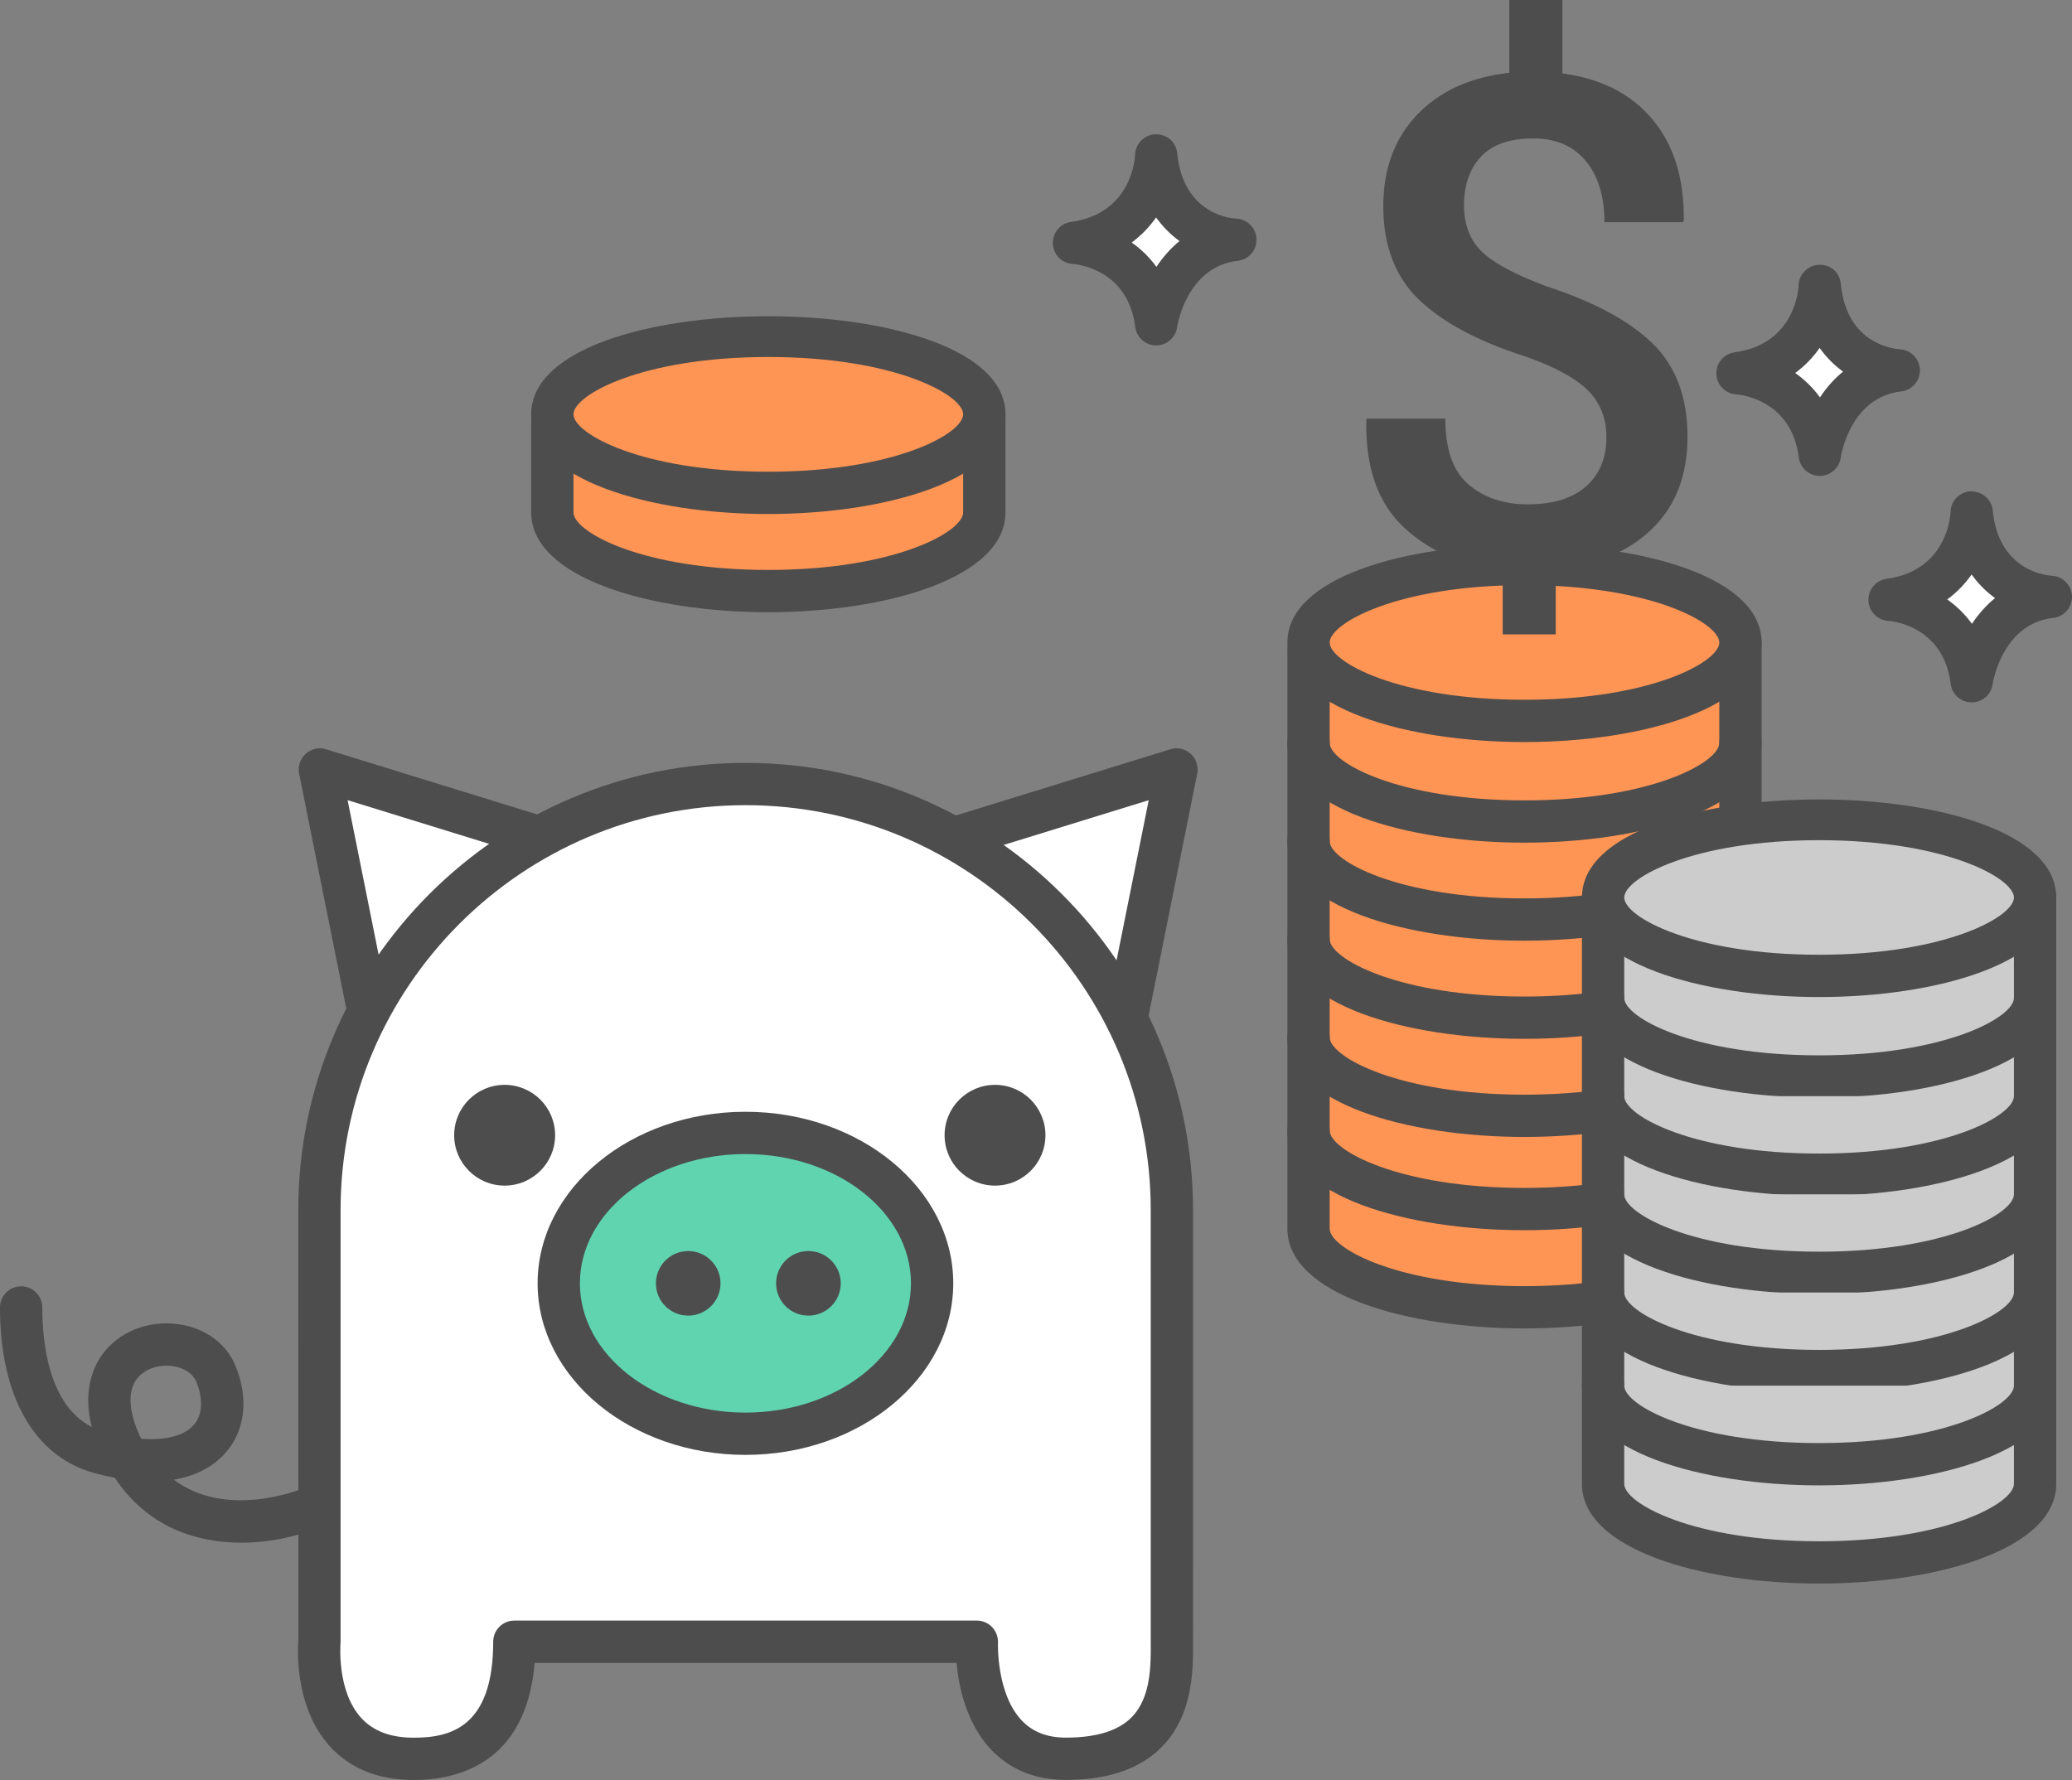 <?xml version="1.0" encoding="utf-8"?>
<!-- Generator: Adobe Illustrator 17.1.0, SVG Export Plug-In . SVG Version: 6.00 Build 0)  -->
<!DOCTYPE svg PUBLIC "-//W3C//DTD SVG 1.1//EN" "http://www.w3.org/Graphics/SVG/1.1/DTD/svg11.dtd">
<svg version="1.1" id="piggy-bank-dollars" xmlns="http://www.w3.org/2000/svg" xmlns:xlink="http://www.w3.org/1999/xlink" x="0px"
	 y="0px" viewBox="0 0 1010 867.787" enable-background="new 0 0 1010 867.787" xml:space="preserve">
<rect x="0" y="0" width="1010" height="867.787" fill="#808080" stroke="none"/>
<g>
	<g>
		<polyline fill="#FFFFFF" points="185.427,522.122 155.92,375.142 300.081,419.638 190.883,521.518 		"/>
		<path fill="#4D4D4D" d="M185.417,532.431c-4.812,0-9.111-3.383-10.097-8.275l-29.507-146.98
			c-0.715-3.564,0.503-7.248,3.191-9.684c2.698-2.437,6.503-3.322,9.957-2.195l144.162,44.497
			c3.513,1.087,6.181,3.947,7.006,7.53c0.826,3.584-0.322,7.349-3.01,9.846L197.92,529.048
			c-2.426,2.256-5.577,3.121-8.668,2.658c-0.574,0.221-1.167,0.402-1.792,0.523
			C186.775,532.37,186.091,532.431,185.417,532.431L185.417,532.431z M169.44,390.102l23.215,115.671l87.383-81.523
			L169.44,390.102L169.44,390.102z"/>
	</g>
	<g>
		<polyline fill="#FFFFFF" points="543.957,522.122 573.475,375.142 429.373,419.638 538.562,521.518 		"/>
		<path fill="#4D4D4D" d="M543.968,532.431c-0.675,0-1.359-0.06-2.044-0.201c-0.613-0.121-1.208-0.303-1.772-0.523
			c-2.98,0.523-6.211-0.402-8.628-2.658l-109.188-101.879c-2.688-2.497-3.835-6.262-3.01-9.846
			c0.826-3.583,3.494-6.443,7.007-7.53l144.101-44.497c3.463-1.127,7.269-0.242,9.947,2.195
			c2.697,2.436,3.916,6.121,3.201,9.684l-29.517,146.98C553.078,529.048,548.779,532.431,543.968,532.431
			L543.968,532.431z M449.417,424.229l87.322,81.483l23.215-115.61L449.417,424.229L449.417,424.229z"/>
	</g>
	<g>
		<path fill="#FFFFFF" d="M519.645,857.438c54.292,0,51.594-40.752,51.594-59.719c0-16.35,0-168.443,0-207.785
			c0-114.766-93.041-207.706-207.816-207.706c-114.725,0-207.715,92.939-207.715,207.706V800.378
			c0,0-5.507,57.1,46.087,57.1c32.658,0,48.926-19.047,48.926-57.1h225.443
			C476.166,800.378,473.457,857.438,519.645,857.438z"/>
		<path fill="#4D4D4D" d="M201.796,867.787c-17.315,0-31.118-5.537-41.034-16.45
			c-18.161-20.014-15.443-50.658-15.312-51.946l-0.05-209.456c0-120.222,97.802-218.015,218.024-218.015
			c120.272,0,218.125,97.792,218.125,218.015l0.01,210.302c0.08,13.43,0.211,35.899-15.413,51.605
			c-10.479,10.551-26.134,15.906-46.5,15.906c-14.89,0-27.151-4.934-36.423-14.658
			c-12.211-12.805-15.906-30.946-16.973-42.402H260.618C256.5,860.075,222.554,867.787,201.796,867.787
			L201.796,867.787z M363.423,392.538c-108.846,0-197.406,88.551-197.406,197.397V800.378
			c-0.061,1.188-1.963,24,10.067,37.168c5.929,6.482,14.335,9.623,25.711,9.623c17.98,0,38.617-5.314,38.617-46.791
			c0-5.699,4.611-10.309,10.309-10.309h225.443c2.809,0,5.497,1.167,7.439,3.181c1.943,2.034,2.98,4.792,2.859,7.591
			c-0.01,0.241-0.896,24.906,11.729,38.074c5.295,5.516,12.322,8.215,21.453,8.215
			c14.678,0,25.409-3.303,31.882-9.826c9.574-9.624,9.484-25.41,9.414-36.946l-0.011-210.423
			C560.931,481.088,472.33,392.538,363.423,392.538L363.423,392.538z"/>
	</g>
	<g>
		<g>
			<path fill="#5FD4AF" d="M454.36,625.652c0,40.511-40.752,73.329-90.966,73.329
				c-50.245,0-91.027-32.818-91.027-73.329c0-40.47,40.782-73.329,91.027-73.329
				C413.608,552.323,454.36,585.183,454.36,625.652z"/>
			<path fill="#4D4D4D" d="M363.394,709.29c-55.873,0-101.336-37.51-101.336-83.638
				c0-46.128,45.463-83.638,101.336-83.638c55.842,0,101.275,37.51,101.275,83.638
				C464.669,671.78,419.236,709.29,363.394,709.29L363.394,709.29z M363.394,562.632
				c-44.507,0-80.718,28.268-80.718,63.02c0,34.751,36.211,63.02,80.718,63.02
				c44.477,0,80.658-28.27,80.658-63.02C444.051,590.9,407.87,562.632,363.394,562.632L363.394,562.632z"/>
		</g>
		<path fill="#4D4D4D" d="M351.212,625.652c0,8.698-7.077,15.745-15.725,15.745c-8.738,0-15.755-7.047-15.755-15.745
			c0-8.657,7.017-15.745,15.755-15.745C344.135,609.907,351.212,616.995,351.212,625.652z"/>
		<path fill="#4D4D4D" d="M409.823,625.652c0,8.698-7.057,15.745-15.785,15.745c-8.698,0-15.725-7.047-15.725-15.745
			c0-8.657,7.027-15.745,15.725-15.745C402.766,609.907,409.823,616.995,409.823,625.652z"/>
	</g>
	<path fill="#4D4D4D" d="M270.595,553.45c0,13.57-11.054,24.564-24.625,24.564c-13.57,0-24.584-10.994-24.584-24.564
		c0-13.57,11.014-24.563,24.584-24.563C259.541,528.887,270.595,539.88,270.595,553.45z"/>
	<path fill="#4D4D4D" d="M509.598,553.45c0,13.57-10.993,24.564-24.563,24.564c-13.601,0-24.594-10.994-24.594-24.564
		c0-13.57,10.994-24.563,24.594-24.563C498.605,528.887,509.598,539.88,509.598,553.45z"/>
	<g>
		<path fill="#4D4D4D" d="M117.605,752.095c-21.725,0-45.635-7.489-61.641-31.631c-3.292-0.623-6.745-1.429-10.399-2.455
			C16.601,709.954,0,680.579,0,637.411c0-5.699,4.611-10.309,10.309-10.309c5.698,0,10.309,4.609,10.309,10.309
			c0,17.838,3.312,47.657,24.131,58.288c-4.521-17.778,0.795-29.335,5.003-35.194
			c7.953-11.054,22.067-16.852,36.594-15c13.359,1.631,24.05,9.362,28.591,20.697
			c6.413,16.047,4.5,31.49-5.235,42.363c-4.178,4.671-11.879,10.61-24.977,12.825
			c25.5,19.208,61.017,5.054,62.839,4.269c5.285-2.135,11.306,0.342,13.46,5.577
			c2.174,5.255-0.302,11.275-5.547,13.47C145.913,748.692,132.252,752.095,117.605,752.095L117.605,752.095z
			 M68.809,701.417c11.688,0.906,20.798-1.328,25.53-6.604c4.319-4.812,4.853-12.463,1.45-20.96
			c-1.691-4.228-6.161-7.189-11.94-7.893c-7.118-0.846-13.862,1.731-17.355,6.584
			c-4.44,6.181-3.715,16.227,2.043,28.329C68.627,701.056,68.718,701.236,68.809,701.417L68.809,701.417z"/>
	</g>
</g>
<g>
	<g>
		<path fill="#FFFFFF" d="M887.045,139.41c0,0-1.268,37.289-40.087,42.564c0,0,35.376,2.295,40.087,39.745
			c0,0,5.115-37.289,38.558-41.154C925.602,180.564,890.891,179.275,887.045,139.41z"/>
		<path fill="#4D4D4D" d="M887.045,232.007c-0.029,0-0.07,0-0.1,0c-5.154-0.061-9.484-3.886-10.128-9
			c-3.604-28.671-29.427-30.685-30.524-30.745c-5.285-0.342-9.452-4.631-9.633-9.926
			c-0.191-5.295,3.664-9.866,8.908-10.571c29.859-4.067,31.139-31.53,31.178-32.698
			c0.182-5.436,4.551-9.785,9.977-9.966c6.051-0.121,10.068,3.926,10.581,9.322
			c2.859,29.557,26.124,31.691,28.773,31.852c5.346,0.282,9.623,4.631,9.785,9.987
			c0.16,5.335-3.756,9.926-9.07,10.55c-24.938,2.879-29.366,31.148-29.537,32.355
			C896.509,228.222,892.16,232.007,887.045,232.007L887.045,232.007z M875.086,181.833
			c4.369,3.101,8.527,7.007,12.061,11.899c3-4.53,6.715-8.859,11.244-12.564c-4.117-2.98-8.033-6.785-11.396-11.537
			C883.885,174.061,879.969,178.249,875.086,181.833L875.086,181.833z"/>
	</g>
	<g>
		<path fill="#FFFFFF" d="M563.588,75.785c0,0-1.268,37.289-40.077,42.605c0,0,35.407,2.255,40.077,39.705
			c0,0,5.154-37.329,38.598-41.195C602.186,116.9,567.475,115.651,563.588,75.785z"/>
		<path fill="#4D4D4D" d="M563.588,168.403c-0.019,0-0.039,0-0.07,0c-5.174-0.04-9.524-3.906-10.157-9.04
			c-3.574-28.651-29.406-30.625-30.503-30.684c-5.286-0.342-9.453-4.631-9.645-9.906
			c-0.191-5.295,3.654-9.886,8.899-10.591c29.859-4.087,31.138-31.57,31.177-32.738
			c0.182-5.436,4.541-9.785,9.976-9.966c5.81-0.06,10.058,3.906,10.581,9.302
			c2.979,30.543,27.665,31.771,28.712,31.812c5.386,0.201,9.715,4.51,9.926,9.906
			c0.211,5.376-3.755,10.027-9.111,10.651c-25.217,2.899-29.536,32.054-29.576,32.355
			C573.092,164.598,568.732,168.403,563.588,168.403L563.588,168.403z M551.648,118.229
			c4.359,3.08,8.518,6.986,12.051,11.859c3.01-4.53,6.724-8.859,11.266-12.564
			c-4.128-2.979-8.045-6.785-11.416-11.517C560.447,110.437,556.531,114.625,551.648,118.229L551.648,118.229z"/>
	</g>
	<g>
		<path fill="#FFFFFF" d="M961.1,249.826c0,0-1.228,37.289-40.027,42.563c0,0,35.397,2.295,40.027,39.745
			c0,0,5.174-37.329,38.637-41.154C999.736,290.981,964.965,289.692,961.1,249.826z"/>
		<path fill="#4D4D4D" d="M961.1,342.443c-0.021,0-0.051,0-0.081,0c-5.175-0.04-9.513-3.906-10.148-9.04
			c-3.543-28.651-29.365-30.665-30.463-30.725c-5.285-0.342-9.453-4.631-9.635-9.926
			c-0.191-5.295,3.664-9.866,8.91-10.571c29.828-4.067,31.076-31.53,31.117-32.698
			c0.171-5.436,4.54-9.786,9.967-9.967c5.597,0.181,10.076,3.906,10.59,9.322
			c2.869,29.557,26.195,31.691,28.853,31.852c5.346,0.282,9.624,4.631,9.786,9.986
			c0.15,5.356-3.766,9.926-9.092,10.55c-25.227,2.879-29.557,32.034-29.597,32.316
			C970.602,338.658,966.244,342.443,961.1,342.443L961.1,342.443z M949.189,292.249
			c4.369,3.08,8.518,7.006,12.051,11.879c3-4.53,6.715-8.839,11.245-12.543
			c-4.118-2.98-8.044-6.785-11.416-11.517C957.979,284.477,954.072,288.665,949.189,292.249L949.189,292.249z"/>
	</g>
</g>
<g>
	<g>
		<g>
			<g>
				<path fill="#FF9554" d="M848.388,313.249v285.785c0,21.142-47.073,38.296-105.282,38.296
					c-58.108,0-105.262-17.154-105.262-38.296V316.833L848.388,313.249z"/>
				<path fill="#4D4D4D" d="M743.106,647.639c-57.434,0-115.57-16.69-115.57-48.605V316.833
					c0-5.618,4.51-10.209,10.137-10.309l210.545-3.584c2.244-0.02,5.426,1.027,7.398,2.96
					c1.974,1.933,3.081,4.591,3.081,7.349v285.785C858.696,630.948,800.549,647.639,743.106,647.639L743.106,647.639
					z M648.152,326.961v272.074c0,9.504,33.514,27.987,94.953,27.987c61.449,0,94.974-18.483,94.974-27.987V323.739
					L648.152,326.961L648.152,326.961z"/>
			</g>
			<g>
				<path fill="#FF9554" d="M848.388,313.249c0,21.101-47.073,38.215-105.282,38.215
					c-58.108,0-105.262-17.114-105.262-38.215c0-21.141,47.154-38.295,105.262-38.295
					C801.314,274.954,848.388,292.108,848.388,313.249z"/>
				<path fill="#4D4D4D" d="M743.106,361.772c-57.434,0-115.57-16.671-115.57-48.523
					c0.01-63.826,231.172-63.806,231.161,0C858.696,345.101,800.549,361.772,743.106,361.772L743.106,361.772z
					 M743.106,285.262c-61.44,0-94.953,18.483-94.953,27.987c0,9.463,33.514,27.906,94.953,27.906
					c61.449,0,94.974-18.443,94.974-27.906C838.079,303.746,804.555,285.262,743.106,285.262L743.106,285.262z"/>
			</g>
		</g>
		<g>
			<path fill="#4D4D4D" d="M743.106,410.819c-57.434,0-115.57-16.691-115.57-48.604
				c0-5.698,4.61-10.309,10.309-10.309c5.697,0,10.309,4.611,10.309,10.309c0,9.503,33.514,27.987,94.953,27.987
				c61.449,0,94.974-18.483,94.974-27.987c0-5.698,4.61-10.309,10.309-10.309s10.309,4.611,10.309,10.309
				C858.696,394.128,800.549,410.819,743.106,410.819L743.106,410.819z"/>
		</g>
		<g>
			<path fill="#4D4D4D" d="M743.106,458.618c-57.434,0-115.57-16.671-115.57-48.523
				c0-5.698,4.61-10.309,10.309-10.309c5.697,0,10.309,4.61,10.309,10.309c0,9.463,33.514,27.906,94.953,27.906
				c61.449,0,94.974-18.443,94.974-27.906c0-5.698,4.61-10.309,10.309-10.309s10.309,4.61,10.309,10.309
				C858.696,441.947,800.549,458.618,743.106,458.618L743.106,458.618z"/>
		</g>
		<g>
			<path fill="#4D4D4D" d="M743.106,506.458c-57.434,0-115.57-16.692-115.57-48.565
				c0-5.698,4.61-10.309,10.309-10.309c5.697,0,10.309,4.61,10.309,10.309c0,9.483,33.514,27.946,94.953,27.946
				c61.449,0,94.974-18.463,94.974-27.946c0-5.698,4.61-10.309,10.309-10.309s10.309,4.61,10.309,10.309
				C858.696,489.766,800.549,506.458,743.106,506.458L743.106,506.458z"/>
		</g>
		<g>
			<path fill="#4D4D4D" d="M743.106,554.296c-57.434,0-115.57-16.691-115.57-48.603
				c0-5.698,4.61-10.309,10.309-10.309c5.697,0,10.309,4.61,10.309,10.309c0,9.504,33.514,27.986,94.953,27.986
				c61.449,0,94.974-18.483,94.974-27.986c0-5.698,4.61-10.309,10.309-10.309s10.309,4.61,10.309,10.309
				C858.696,537.605,800.549,554.296,743.106,554.296L743.106,554.296z"/>
		</g>
		<g>
			<path fill="#4D4D4D" d="M743.106,599.76c-57.434,0-115.57-16.691-115.57-48.605
				c0-5.697,4.61-10.309,10.309-10.309c5.697,0,10.309,4.611,10.309,10.309c0,9.504,33.514,27.986,94.953,27.986
				c61.449,0,94.974-18.482,94.974-27.986c0-5.697,4.61-10.309,10.309-10.309s10.309,4.611,10.309,10.309
				C858.696,583.068,800.549,599.76,743.106,599.76L743.106,599.76z"/>
		</g>
	</g>
	<g>
		<g>
			<path fill="#FF9554" d="M479.8,201.987v47.839c0,21.181-47.145,38.336-105.302,38.336
				c-58.128,0-105.262-17.154-105.262-38.336v-44.255L479.8,201.987z"/>
			<path fill="#4D4D4D" d="M374.498,298.47c-57.433,0-115.571-16.712-115.571-48.644v-44.255
				c0-5.618,4.51-10.208,10.138-10.309l210.564-3.584c2.124,0,5.426,1.027,7.399,2.959
				c1.973,1.933,3.081,4.591,3.081,7.349v47.839C490.108,281.759,431.951,298.47,374.498,298.47L374.498,298.47z
				 M279.544,215.698v34.128c0,9.503,33.513,28.027,94.953,28.027c61.459,0,94.993-18.524,94.993-28.027v-37.349
				L279.544,215.698L279.544,215.698z"/>
		</g>
		<g>
			<path fill="#FF9554" d="M479.8,201.987c0,21.141-47.145,38.295-105.302,38.295
				c-58.128,0-105.262-17.154-105.262-38.295c0-21.141,47.134-38.255,105.262-38.255
				C432.655,163.732,479.8,180.846,479.8,201.987z"/>
			<path fill="#4D4D4D" d="M374.498,250.591c-57.433,0-115.571-16.691-115.571-48.604c0-63.745,231.192-63.725,231.182,0
				C490.108,233.9,431.951,250.591,374.498,250.591L374.498,250.591z M374.498,174.041
				c-61.44,0-94.953,18.463-94.953,27.946c0,9.503,33.513,27.987,94.953,27.987c61.459,0,94.993-18.483,94.993-27.987
				C469.491,192.504,435.957,174.041,374.498,174.041L374.498,174.041z"/>
		</g>
	</g>
	<g>
		<g>
			<g>
				<path fill="#CCCCCC" d="M992.006,437.558v285.867c0,21.181-47.175,38.295-105.283,38.295
					c-58.168,0-105.302-17.114-105.302-38.295V441.142L992.006,437.558z"/>
				<path fill="#4D4D4D" d="M886.723,772.028c-57.453,0-115.61-16.691-115.61-48.603V441.142
					c0-5.617,4.511-10.208,10.138-10.309l210.584-3.584c2.064-0.201,5.416,1.027,7.399,2.96
					c1.974,1.933,3.081,4.59,3.081,7.349v285.867C1002.314,755.337,944.166,772.028,886.723,772.028L886.723,772.028z
					 M791.731,451.27v272.155c0,9.503,33.533,27.986,94.992,27.986c61.451,0,94.975-18.483,94.975-27.986v-275.377
					L791.731,451.27L791.731,451.27z"/>
			</g>
			<g>
				<path fill="#CCCCCC" d="M992.006,437.558c0,21.101-47.175,38.215-105.283,38.215
					c-58.168,0-105.302-17.114-105.302-38.215c0-21.141,47.134-38.255,105.302-38.255
					C944.831,399.303,992.006,416.417,992.006,437.558z"/>
				<path fill="#4D4D4D" d="M886.723,486.082c-57.453,0-115.61-16.671-115.61-48.523
					c0-63.745,231.202-63.745,231.202,0C1002.314,469.41,944.166,486.082,886.723,486.082L886.723,486.082z
					 M886.723,409.611c-61.459,0-94.992,18.463-94.992,27.947c0,9.463,33.533,27.906,94.992,27.906
					c61.451,0,94.975-18.443,94.975-27.906C981.697,428.075,948.174,409.611,886.723,409.611L886.723,409.611z"/>
			</g>
		</g>
		<g>
			<path fill="#CCCCCC" d="M992.006,486.524c0,21.141-47.175,38.295-105.283,38.295
				c-58.168,0-105.302-17.154-105.302-38.295"/>
			<path fill="#4D4D4D" d="M886.723,535.128c-57.453,0-115.61-16.691-115.61-48.603
				c0-5.698,4.61-10.309,10.309-10.309s10.31,4.611,10.31,10.309c0,9.504,33.533,27.986,94.992,27.986
				c61.451,0,94.975-18.482,94.975-27.986c0-5.698,4.61-10.309,10.309-10.309c5.697,0,10.309,4.611,10.309,10.309
				C1002.314,518.437,944.166,535.128,886.723,535.128L886.723,535.128z"/>
		</g>
		<g>
			<path fill="#CCCCCC" d="M992.006,534.403c0,21.142-47.175,38.296-105.283,38.296
				c-58.168,0-105.302-17.154-105.302-38.296"/>
			<path fill="#4D4D4D" d="M886.723,583.008c-57.453,0-115.61-16.691-115.61-48.605
				c0-5.697,4.61-10.309,10.309-10.309s10.31,4.611,10.31,10.309c0,9.504,33.533,27.986,94.992,27.986
				c61.451,0,94.975-18.482,94.975-27.986c0-5.697,4.61-10.309,10.309-10.309c5.697,0,10.309,4.611,10.309,10.309
				C1002.314,566.317,944.166,583.008,886.723,583.008L886.723,583.008z"/>
		</g>
		<g>
			<path fill="#CCCCCC" d="M992.006,582.283c0,21.141-47.175,38.255-105.283,38.255
				c-58.168,0-105.302-17.114-105.302-38.255"/>
			<path fill="#4D4D4D" d="M886.723,630.847c-57.453,0-115.61-16.691-115.61-48.563
				c0-5.698,4.61-10.309,10.309-10.309s10.31,4.611,10.31,10.309c0,9.483,33.533,27.946,94.992,27.946
				c61.451,0,94.975-18.463,94.975-27.946c0-5.698,4.61-10.309,10.309-10.309c5.697,0,10.309,4.611,10.309,10.309
				C1002.314,614.155,944.166,630.847,886.723,630.847L886.723,630.847z"/>
		</g>
		<g>
			<path fill="#CCCCCC" d="M992.006,630.122c0,21.141-47.175,38.295-105.283,38.295
				c-58.168,0-105.302-17.154-105.302-38.295"/>
			<path fill="#4D4D4D" d="M886.723,678.726c-57.453,0-115.61-16.691-115.61-48.603
				c0-5.698,4.61-10.309,10.309-10.309s10.31,4.61,10.31,10.309c0,9.504,33.533,27.986,94.992,27.986
				c61.451,0,94.975-18.482,94.975-27.986c0-5.698,4.61-10.309,10.309-10.309c5.697,0,10.309,4.61,10.309,10.309
				C1002.314,662.034,944.166,678.726,886.723,678.726L886.723,678.726z"/>
		</g>
		<g>
			<path fill="#CCCCCC" d="M992.006,675.545c0,21.181-47.175,38.296-105.283,38.296
				c-58.168,0-105.302-17.115-105.302-38.296"/>
			<path fill="#4D4D4D" d="M886.723,724.149c-57.453,0-115.61-16.691-115.61-48.605
				c0-5.698,4.61-10.309,10.309-10.309s10.31,4.61,10.31,10.309c0,9.503,33.533,27.987,94.992,27.987
				c61.451,0,94.975-18.484,94.975-27.987c0-5.698,4.61-10.309,10.309-10.309c5.697,0,10.309,4.61,10.309,10.309
				C1002.314,707.458,944.166,724.149,886.723,724.149L886.723,724.149z"/>
		</g>
	</g>
	<g>
		<path fill="#4D4D4D" d="M783.052,213.182c0-9.222-3-16.832-9-22.832c-6.04-6.04-16.309-11.597-30.825-16.671
			c-22.974-7.369-40.209-16.631-51.705-27.745c-11.496-11.114-17.234-26.255-17.234-45.423
			c0-18.121,5.477-32.94,16.409-44.497c10.952-11.517,25.974-18.403,45.04-20.537V0h25.853v35.799
			c18.866,2.497,33.503,9.946,43.913,22.429c10.409,12.443,15.503,28.872,15.281,49.248l-0.482,0.846h-38.215
			c0-12.604-3.041-22.55-9.101-29.839c-6.08-7.329-14.576-10.994-25.529-10.994
			c-11.497,0-19.994,2.94-25.531,8.859c-5.537,5.919-8.295,13.852-8.295,23.839c0,9.302,2.879,16.792,8.617,22.43
			c5.759,5.638,16.369,11.316,31.873,17.074c22.973,7.49,40.127,16.752,51.463,27.785
			c11.316,11.074,16.994,26.175,16.994,45.383c0,18.765-5.738,33.705-17.176,44.859
			c-11.436,11.194-27.1,17.798-47.053,19.852v31.692h-25.854V277.732c-19.51-1.933-35.597-8.819-48.201-20.658
			c-12.645-11.799-18.744-29.195-18.302-52.188l0.322-0.805h38.215c0,15.06,3.785,25.812,11.376,32.174
			c7.59,6.403,17.194,9.624,28.792,9.624c12.343,0,21.825-2.939,28.45-8.778
			C779.75,231.222,783.052,223.249,783.052,213.182z"/>
	</g>
</g>
</svg>
